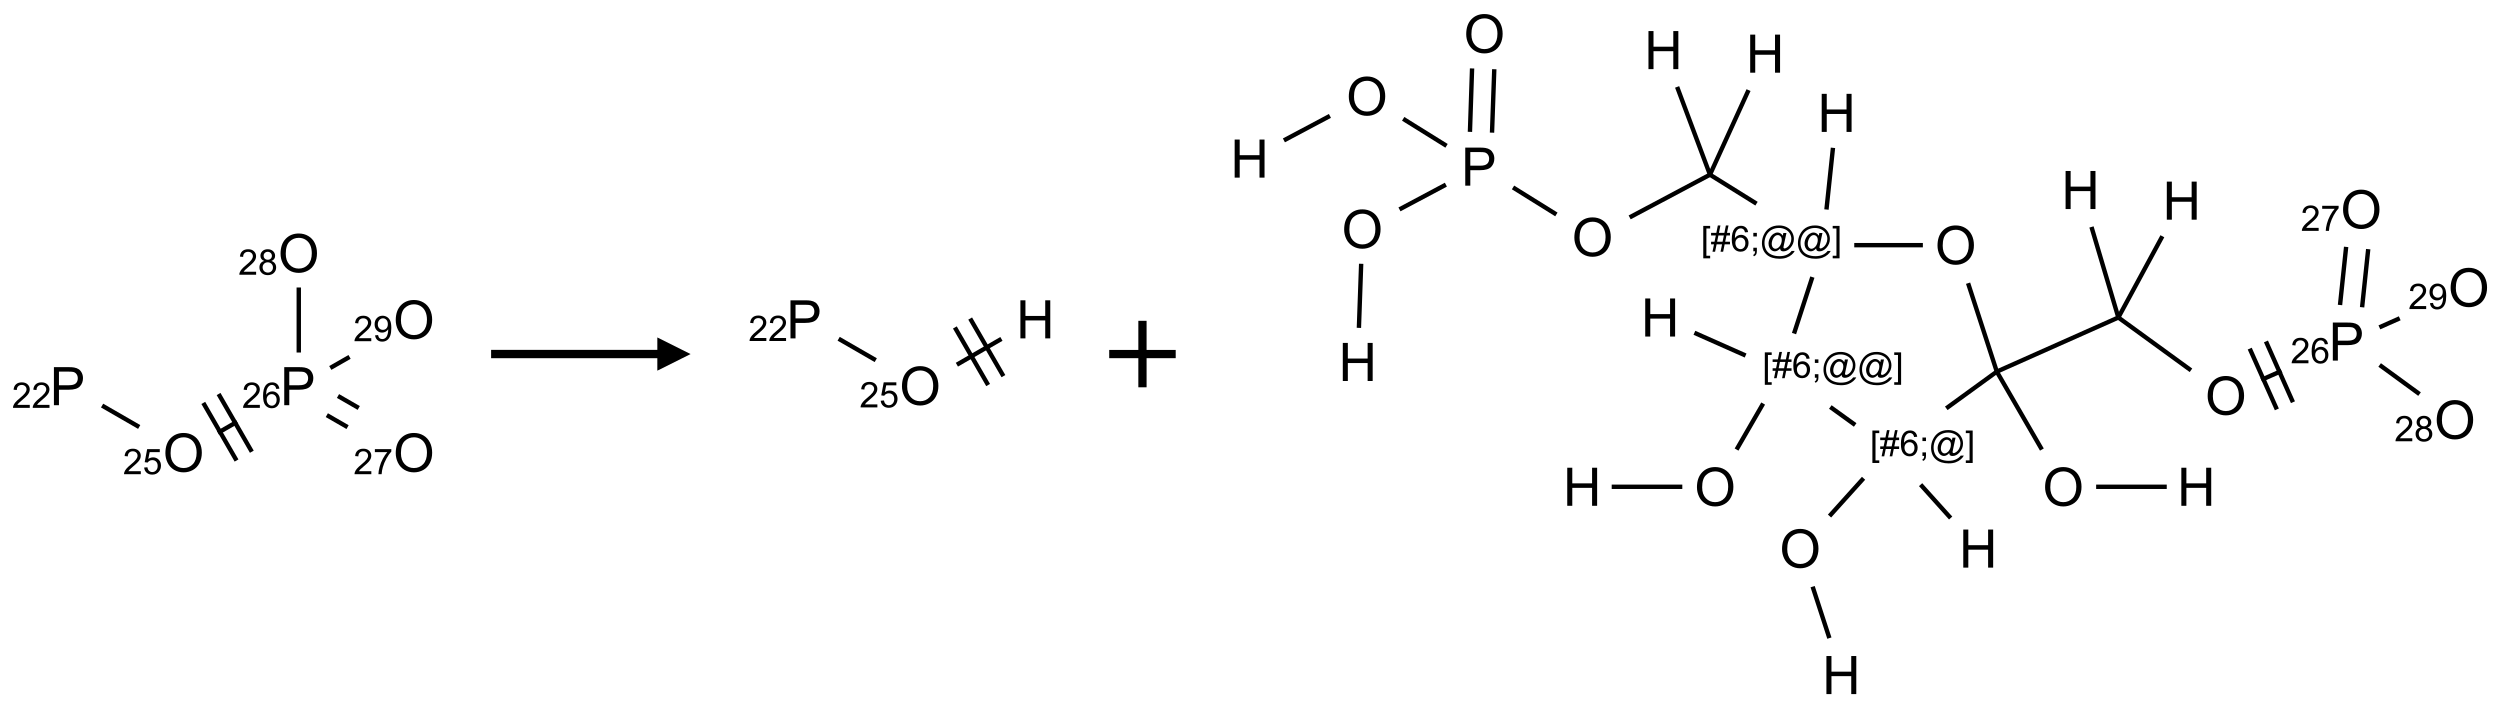 <?xml version="1.0" encoding="UTF-8"?>
<svg xmlns="http://www.w3.org/2000/svg" xmlns:xlink="http://www.w3.org/1999/xlink" width="752" height="213" viewBox="0 0 752 213">
<defs>
<g>
<g id="glyph-0-0">
<path d="M 2 0 L 2 -10 L 10 -10 L 10 0 Z M 2.25 -0.25 L 9.75 -0.25 L 9.75 -9.75 L 2.25 -9.75 Z M 2.25 -0.25 "/>
</g>
<g id="glyph-0-1">
<path d="M 1.234 0 L 1.234 -11.453 L 5.555 -11.453 C 6.316 -11.453 6.895 -11.418 7.297 -11.344 C 7.859 -11.25 8.332 -11.07 8.711 -10.809 C 9.09 -10.547 9.398 -10.176 9.629 -9.703 C 9.859 -9.23 9.977 -8.707 9.977 -8.141 C 9.977 -7.168 9.668 -6.344 9.047 -5.668 C 8.426 -4.992 7.309 -4.656 5.688 -4.656 L 2.75 -4.656 L 2.75 0 Z M 2.75 -6.008 L 5.711 -6.008 C 6.691 -6.008 7.387 -6.191 7.797 -6.555 C 8.207 -6.918 8.414 -7.434 8.414 -8.094 C 8.414 -8.574 8.293 -8.984 8.051 -9.324 C 7.809 -9.664 7.488 -9.891 7.094 -10 C 6.84 -10.066 6.367 -10.102 5.68 -10.102 L 2.75 -10.102 Z M 2.75 -6.008 "/>
</g>
<g id="glyph-0-2">
<path d="M 0.773 -5.578 C 0.773 -7.48 1.285 -8.969 2.305 -10.043 C 3.324 -11.117 4.645 -11.656 6.258 -11.656 C 7.316 -11.656 8.27 -11.402 9.117 -10.898 C 9.965 -10.395 10.613 -9.688 11.059 -8.785 C 11.504 -7.883 11.727 -6.855 11.727 -5.711 C 11.727 -4.551 11.492 -3.512 11.023 -2.594 C 10.555 -1.676 9.891 -0.984 9.031 -0.512 C 8.172 -0.039 7.246 0.195 6.25 0.195 C 5.172 0.195 4.207 -0.066 3.359 -0.586 C 2.512 -1.105 1.867 -1.816 1.43 -2.719 C 0.992 -3.621 0.773 -4.574 0.773 -5.578 Z M 2.336 -5.555 C 2.336 -4.176 2.707 -3.086 3.449 -2.293 C 4.191 -1.5 5.121 -1.102 6.242 -1.102 C 7.383 -1.102 8.32 -1.504 9.059 -2.305 C 9.797 -3.105 10.164 -4.246 10.164 -5.719 C 10.164 -6.652 10.008 -7.465 9.691 -8.16 C 9.375 -8.855 8.914 -9.395 8.309 -9.777 C 7.703 -10.16 7.02 -10.352 6.266 -10.352 C 5.191 -10.352 4.27 -9.984 3.496 -9.246 C 2.723 -8.508 2.336 -7.277 2.336 -5.555 Z M 2.336 -5.555 "/>
</g>
<g id="glyph-0-3">
<path d="M 1.281 0 L 1.281 -11.453 L 2.797 -11.453 L 2.797 -6.75 L 8.75 -6.75 L 8.75 -11.453 L 10.266 -11.453 L 10.266 0 L 8.75 0 L 8.75 -5.398 L 2.797 -5.398 L 2.797 0 Z M 1.281 0 "/>
</g>
<g id="glyph-1-0">
<path d="M 1.332 0 L 1.332 -6.668 L 6.668 -6.668 L 6.668 0 Z M 1.5 -0.168 L 6.5 -0.168 L 6.5 -6.5 L 1.5 -6.5 Z M 1.5 -0.168 "/>
</g>
<g id="glyph-1-1">
<path d="M 5.371 -0.902 L 5.371 0 L 0.324 0 C 0.316 -0.227 0.352 -0.441 0.434 -0.652 C 0.562 -0.996 0.766 -1.332 1.051 -1.668 C 1.332 -2 1.742 -2.387 2.277 -2.824 C 3.105 -3.504 3.668 -4.043 3.957 -4.441 C 4.25 -4.84 4.395 -5.215 4.395 -5.566 C 4.395 -5.938 4.262 -6.254 3.996 -6.508 C 3.73 -6.762 3.387 -6.891 2.957 -6.891 C 2.508 -6.891 2.145 -6.754 1.875 -6.484 C 1.605 -6.215 1.469 -5.84 1.465 -5.359 L 0.5 -5.457 C 0.566 -6.176 0.812 -6.727 1.246 -7.102 C 1.676 -7.477 2.254 -7.668 2.98 -7.668 C 3.711 -7.668 4.293 -7.465 4.719 -7.059 C 5.145 -6.652 5.359 -6.148 5.359 -5.547 C 5.359 -5.242 5.297 -4.941 5.172 -4.645 C 5.047 -4.352 4.84 -4.039 4.551 -3.715 C 4.262 -3.387 3.777 -2.938 3.105 -2.371 C 2.543 -1.898 2.18 -1.578 2.02 -1.41 C 1.859 -1.242 1.73 -1.07 1.625 -0.902 Z M 5.371 -0.902 "/>
</g>
<g id="glyph-1-2">
<path d="M 0.441 -2 L 1.426 -2.082 C 1.5 -1.605 1.668 -1.242 1.934 -1.004 C 2.199 -0.762 2.52 -0.641 2.895 -0.641 C 3.348 -0.641 3.73 -0.812 4.043 -1.152 C 4.355 -1.492 4.512 -1.941 4.512 -2.504 C 4.512 -3.039 4.359 -3.461 4.059 -3.77 C 3.758 -4.078 3.367 -4.234 2.879 -4.234 C 2.578 -4.234 2.305 -4.164 2.062 -4.027 C 1.82 -3.891 1.629 -3.715 1.488 -3.496 L 0.609 -3.609 L 1.348 -7.531 L 5.145 -7.531 L 5.145 -6.637 L 2.098 -6.637 L 1.688 -4.582 C 2.145 -4.902 2.625 -5.062 3.129 -5.062 C 3.797 -5.062 4.359 -4.832 4.816 -4.371 C 5.277 -3.91 5.504 -3.312 5.504 -2.59 C 5.504 -1.898 5.305 -1.301 4.902 -0.797 C 4.41 -0.18 3.742 0.129 2.895 0.129 C 2.199 0.129 1.633 -0.062 1.195 -0.453 C 0.758 -0.844 0.504 -1.359 0.441 -2 Z M 0.441 -2 "/>
</g>
<g id="glyph-1-3">
<path d="M 5.309 -5.766 L 4.375 -5.691 C 4.293 -6.059 4.172 -6.328 4.02 -6.496 C 3.766 -6.762 3.453 -6.895 3.082 -6.895 C 2.785 -6.895 2.523 -6.812 2.297 -6.645 C 2 -6.43 1.77 -6.117 1.598 -5.703 C 1.43 -5.289 1.34 -4.703 1.332 -3.938 C 1.559 -4.281 1.836 -4.535 2.16 -4.703 C 2.488 -4.871 2.828 -4.953 3.188 -4.953 C 3.812 -4.953 4.344 -4.723 4.785 -4.262 C 5.223 -3.801 5.441 -3.207 5.441 -2.48 C 5.441 -2 5.34 -1.555 5.133 -1.145 C 4.926 -0.73 4.641 -0.418 4.281 -0.199 C 3.922 0.02 3.512 0.129 3.051 0.129 C 2.27 0.129 1.633 -0.156 1.141 -0.73 C 0.648 -1.305 0.402 -2.254 0.402 -3.574 C 0.402 -5.051 0.672 -6.121 1.219 -6.793 C 1.695 -7.375 2.336 -7.668 3.141 -7.668 C 3.742 -7.668 4.234 -7.5 4.617 -7.16 C 5 -6.824 5.23 -6.359 5.309 -5.766 Z M 1.48 -2.473 C 1.48 -2.152 1.547 -1.844 1.684 -1.547 C 1.82 -1.25 2.016 -1.027 2.262 -0.871 C 2.508 -0.719 2.766 -0.641 3.035 -0.641 C 3.434 -0.641 3.773 -0.801 4.059 -1.121 C 4.344 -1.441 4.484 -1.875 4.484 -2.422 C 4.484 -2.949 4.344 -3.367 4.062 -3.668 C 3.781 -3.973 3.426 -4.125 3 -4.125 C 2.578 -4.125 2.219 -3.973 1.922 -3.668 C 1.625 -3.363 1.48 -2.969 1.48 -2.473 Z M 1.48 -2.473 "/>
</g>
<g id="glyph-1-4">
<path d="M 0.504 -6.637 L 0.504 -7.535 L 5.449 -7.535 L 5.449 -6.809 C 4.961 -6.289 4.48 -5.602 4.004 -4.746 C 3.527 -3.887 3.156 -3.004 2.895 -2.098 C 2.707 -1.461 2.59 -0.762 2.535 0 L 1.574 0 C 1.582 -0.602 1.703 -1.328 1.926 -2.176 C 2.152 -3.027 2.477 -3.848 2.898 -4.637 C 3.32 -5.426 3.77 -6.094 4.246 -6.637 Z M 0.504 -6.637 "/>
</g>
<g id="glyph-1-5">
<path d="M 1.887 -4.141 C 1.496 -4.281 1.207 -4.484 1.02 -4.75 C 0.832 -5.016 0.738 -5.328 0.738 -5.699 C 0.738 -6.254 0.938 -6.719 1.34 -7.098 C 1.738 -7.477 2.27 -7.668 2.934 -7.668 C 3.598 -7.668 4.137 -7.473 4.543 -7.086 C 4.949 -6.699 5.152 -6.227 5.152 -5.672 C 5.152 -5.316 5.059 -5.008 4.871 -4.746 C 4.688 -4.484 4.406 -4.281 4.027 -4.141 C 4.496 -3.988 4.852 -3.742 5.098 -3.402 C 5.34 -3.062 5.465 -2.656 5.465 -2.184 C 5.465 -1.531 5.234 -0.98 4.77 -0.535 C 4.309 -0.09 3.703 0.129 2.949 0.129 C 2.195 0.129 1.586 -0.094 1.125 -0.539 C 0.664 -0.984 0.434 -1.543 0.434 -2.207 C 0.434 -2.703 0.559 -3.121 0.809 -3.457 C 1.062 -3.793 1.422 -4.02 1.887 -4.141 Z M 1.699 -5.73 C 1.699 -5.367 1.812 -5.074 2.047 -4.844 C 2.281 -4.613 2.582 -4.5 2.953 -4.5 C 3.312 -4.5 3.609 -4.613 3.84 -4.84 C 4.07 -5.066 4.188 -5.348 4.188 -5.676 C 4.188 -6.02 4.07 -6.309 3.832 -6.543 C 3.594 -6.777 3.297 -6.895 2.941 -6.895 C 2.586 -6.895 2.289 -6.781 2.051 -6.551 C 1.816 -6.324 1.699 -6.047 1.699 -5.73 Z M 1.395 -2.203 C 1.395 -1.938 1.461 -1.676 1.586 -1.426 C 1.711 -1.176 1.902 -0.984 2.152 -0.848 C 2.402 -0.711 2.672 -0.641 2.957 -0.641 C 3.406 -0.641 3.777 -0.785 4.066 -1.074 C 4.359 -1.363 4.504 -1.727 4.504 -2.172 C 4.504 -2.625 4.355 -2.996 4.055 -3.293 C 3.754 -3.586 3.379 -3.734 2.926 -3.734 C 2.484 -3.734 2.121 -3.59 1.832 -3.297 C 1.543 -3.004 1.395 -2.641 1.395 -2.203 Z M 1.395 -2.203 "/>
</g>
<g id="glyph-1-6">
<path d="M 0.582 -1.766 L 1.484 -1.848 C 1.562 -1.426 1.707 -1.117 1.922 -0.926 C 2.137 -0.734 2.414 -0.641 2.75 -0.641 C 3.039 -0.641 3.289 -0.707 3.508 -0.84 C 3.727 -0.973 3.902 -1.148 4.043 -1.367 C 4.18 -1.586 4.297 -1.887 4.391 -2.262 C 4.484 -2.637 4.531 -3.016 4.531 -3.406 C 4.531 -3.449 4.531 -3.512 4.527 -3.594 C 4.34 -3.297 4.082 -3.055 3.758 -2.867 C 3.434 -2.68 3.082 -2.59 2.703 -2.59 C 2.07 -2.59 1.535 -2.816 1.098 -3.277 C 0.66 -3.734 0.441 -4.34 0.441 -5.09 C 0.441 -5.863 0.672 -6.484 1.129 -6.957 C 1.586 -7.43 2.156 -7.668 2.844 -7.668 C 3.34 -7.668 3.793 -7.531 4.207 -7.266 C 4.617 -7 4.93 -6.617 5.145 -6.121 C 5.355 -5.629 5.465 -4.91 5.465 -3.973 C 5.465 -2.996 5.359 -2.223 5.145 -1.645 C 4.934 -1.066 4.617 -0.625 4.199 -0.324 C 3.781 -0.02 3.293 0.129 2.73 0.129 C 2.133 0.129 1.645 -0.035 1.266 -0.367 C 0.887 -0.699 0.66 -1.164 0.582 -1.766 Z M 4.422 -5.137 C 4.422 -5.676 4.277 -6.102 3.992 -6.418 C 3.707 -6.734 3.359 -6.891 2.957 -6.891 C 2.543 -6.891 2.18 -6.719 1.871 -6.379 C 1.562 -6.039 1.406 -5.598 1.406 -5.059 C 1.406 -4.57 1.555 -4.176 1.848 -3.871 C 2.141 -3.566 2.5 -3.418 2.934 -3.418 C 3.367 -3.418 3.723 -3.57 4.004 -3.871 C 4.281 -4.176 4.422 -4.598 4.422 -5.137 Z M 4.422 -5.137 "/>
</g>
<g id="glyph-1-7">
<path d="M 0.723 2.121 L 0.723 -7.637 L 2.793 -7.637 L 2.793 -6.859 L 1.66 -6.859 L 1.66 1.344 L 2.793 1.344 L 2.793 2.121 Z M 0.723 2.121 "/>
</g>
<g id="glyph-1-8">
<path d="M 0.535 0.129 L 0.988 -2.09 L 0.109 -2.09 L 0.109 -2.863 L 1.145 -2.863 L 1.531 -4.754 L 0.109 -4.754 L 0.109 -5.531 L 1.688 -5.531 L 2.141 -7.766 L 2.922 -7.766 L 2.469 -5.531 L 4.109 -5.531 L 4.562 -7.766 L 5.348 -7.766 L 4.895 -5.531 L 5.797 -5.531 L 5.797 -4.754 L 4.738 -4.754 L 4.348 -2.863 L 5.797 -2.863 L 5.797 -2.09 L 4.191 -2.09 L 3.738 0.129 L 2.957 0.129 L 3.406 -2.09 L 1.77 -2.09 L 1.316 0.129 Z M 1.926 -2.863 L 3.562 -2.863 L 3.953 -4.754 L 2.312 -4.754 Z M 1.926 -2.863 "/>
</g>
<g id="glyph-1-9">
<path d="M 0.949 -4.465 L 0.949 -5.531 L 2.016 -5.531 L 2.016 -4.465 Z M 0.949 0 L 0.949 -1.066 L 2.016 -1.066 L 2.016 0 C 2.016 0.391 1.945 0.711 1.809 0.949 C 1.668 1.191 1.449 1.379 1.145 1.512 L 0.887 1.109 C 1.082 1.023 1.23 0.895 1.324 0.727 C 1.418 0.559 1.469 0.316 1.48 0 Z M 0.949 0 "/>
</g>
<g id="glyph-1-10">
<path d="M 6.047 -0.848 C 5.82 -0.59 5.57 -0.379 5.289 -0.223 C 5.008 -0.062 4.73 0.016 4.449 0.016 C 4.141 0.016 3.84 -0.074 3.547 -0.254 C 3.254 -0.434 3.02 -0.715 2.836 -1.09 C 2.652 -1.465 2.562 -1.875 2.562 -2.324 C 2.562 -2.875 2.703 -3.43 2.988 -3.98 C 3.27 -4.535 3.621 -4.953 4.043 -5.23 C 4.461 -5.508 4.871 -5.645 5.266 -5.645 C 5.566 -5.645 5.855 -5.566 6.129 -5.41 C 6.402 -5.25 6.641 -5.012 6.84 -4.688 L 7.016 -5.496 L 7.949 -5.496 L 7.199 -2 C 7.094 -1.516 7.043 -1.246 7.043 -1.191 C 7.043 -1.098 7.078 -1.02 7.148 -0.949 C 7.219 -0.883 7.305 -0.848 7.406 -0.848 C 7.59 -0.848 7.832 -0.953 8.129 -1.168 C 8.527 -1.445 8.84 -1.816 9.07 -2.285 C 9.301 -2.75 9.418 -3.234 9.418 -3.73 C 9.418 -4.309 9.27 -4.852 8.973 -5.355 C 8.676 -5.859 8.23 -6.262 7.645 -6.562 C 7.055 -6.863 6.406 -7.016 5.691 -7.016 C 4.879 -7.016 4.137 -6.824 3.465 -6.445 C 2.793 -6.066 2.273 -5.52 1.902 -4.809 C 1.535 -4.098 1.348 -3.34 1.348 -2.527 C 1.348 -1.676 1.535 -0.941 1.902 -0.328 C 2.273 0.285 2.809 0.742 3.508 1.035 C 4.207 1.328 4.984 1.473 5.832 1.473 C 6.742 1.473 7.504 1.32 8.121 1.016 C 8.734 0.711 9.195 0.34 9.5 -0.098 L 10.441 -0.098 C 10.266 0.266 9.961 0.637 9.531 1.016 C 9.102 1.395 8.59 1.695 7.996 1.914 C 7.402 2.133 6.688 2.246 5.848 2.246 C 5.078 2.246 4.367 2.145 3.715 1.949 C 3.066 1.75 2.512 1.453 2.051 1.055 C 1.594 0.656 1.25 0.199 1.016 -0.316 C 0.723 -0.973 0.578 -1.684 0.578 -2.441 C 0.578 -3.289 0.75 -4.098 1.098 -4.863 C 1.523 -5.805 2.125 -6.527 2.902 -7.027 C 3.684 -7.527 4.629 -7.777 5.738 -7.777 C 6.602 -7.777 7.375 -7.602 8.059 -7.246 C 8.746 -6.895 9.285 -6.371 9.684 -5.672 C 10.02 -5.07 10.188 -4.418 10.188 -3.715 C 10.188 -2.707 9.832 -1.812 9.125 -1.031 C 8.492 -0.328 7.801 0.02 7.051 0.02 C 6.812 0.02 6.617 -0.016 6.473 -0.09 C 6.324 -0.16 6.215 -0.266 6.145 -0.402 C 6.102 -0.488 6.066 -0.637 6.047 -0.848 Z M 3.527 -2.262 C 3.527 -1.785 3.641 -1.414 3.863 -1.152 C 4.09 -0.887 4.348 -0.754 4.641 -0.754 C 4.836 -0.754 5.039 -0.812 5.254 -0.93 C 5.469 -1.047 5.676 -1.219 5.871 -1.449 C 6.066 -1.676 6.23 -1.969 6.355 -2.32 C 6.48 -2.672 6.543 -3.027 6.543 -3.379 C 6.543 -3.852 6.426 -4.219 6.191 -4.48 C 5.957 -4.738 5.672 -4.871 5.332 -4.871 C 5.109 -4.871 4.902 -4.812 4.707 -4.699 C 4.512 -4.586 4.32 -4.406 4.137 -4.156 C 3.953 -3.906 3.805 -3.602 3.691 -3.246 C 3.582 -2.887 3.527 -2.559 3.527 -2.262 Z M 3.527 -2.262 "/>
</g>
<g id="glyph-1-11">
<path d="M 2.27 2.121 L 0.203 2.121 L 0.203 1.344 L 1.332 1.344 L 1.332 -6.859 L 0.203 -6.859 L 0.203 -7.637 L 2.27 -7.637 Z M 2.27 2.121 "/>
</g>
</g>
</defs>
<path fill="none" stroke-width="0.033" stroke-linecap="butt" stroke-linejoin="miter" stroke="rgb(0%, 0%, 0%)" stroke-opacity="1" stroke-miterlimit="10" d="M 0.253 1.146 L 0.532 1.307 " transform="matrix(40, 0, 0, 40, 20.59, 76.158)"/>
<path fill="none" stroke-width="0.033" stroke-linecap="butt" stroke-linejoin="miter" stroke="rgb(0%, 0%, 0%)" stroke-opacity="1" stroke-miterlimit="10" d="M 1.124 1.351 L 1.268 1.268 " transform="matrix(40, 0, 0, 40, 20.59, 76.158)"/>
<path fill="none" stroke-width="0.033" stroke-linecap="butt" stroke-linejoin="miter" stroke="rgb(0%, 0%, 0%)" stroke-opacity="1" stroke-miterlimit="10" d="M 1.379 1.493 L 1.129 1.059 " transform="matrix(40, 0, 0, 40, 20.59, 76.158)"/>
<path fill="none" stroke-width="0.033" stroke-linecap="butt" stroke-linejoin="miter" stroke="rgb(0%, 0%, 0%)" stroke-opacity="1" stroke-miterlimit="10" d="M 1.264 1.559 L 1.014 1.126 " transform="matrix(40, 0, 0, 40, 20.59, 76.158)"/>
<path fill="none" stroke-width="0.033" stroke-linecap="butt" stroke-linejoin="miter" stroke="rgb(0%, 0%, 0%)" stroke-opacity="1" stroke-miterlimit="10" d="M 1.943 1.218 L 2.099 1.308 " transform="matrix(40, 0, 0, 40, 20.59, 76.158)"/>
<path fill="none" stroke-width="0.033" stroke-linecap="butt" stroke-linejoin="miter" stroke="rgb(0%, 0%, 0%)" stroke-opacity="1" stroke-miterlimit="10" d="M 2.027 1.074 L 2.183 1.164 " transform="matrix(40, 0, 0, 40, 20.59, 76.158)"/>
<path fill="none" stroke-width="0.033" stroke-linecap="butt" stroke-linejoin="miter" stroke="rgb(0%, 0%, 0%)" stroke-opacity="1" stroke-miterlimit="10" d="M 1.732 0.747 L 1.732 0.258 " transform="matrix(40, 0, 0, 40, 20.59, 76.158)"/>
<path fill="none" stroke-width="0.033" stroke-linecap="butt" stroke-linejoin="miter" stroke="rgb(0%, 0%, 0%)" stroke-opacity="1" stroke-miterlimit="10" d="M 1.969 0.863 L 2.114 0.78 " transform="matrix(40, 0, 0, 40, 20.59, 76.158)"/>
<g fill="rgb(0%, 0%, 0%)" fill-opacity="1">
<use xlink:href="#glyph-0-1" x="14.984" y="121.887"/>
</g>
<g fill="rgb(0%, 0%, 0%)" fill-opacity="1">
<use xlink:href="#glyph-1-1" x="3.586" y="122.68"/>
<use xlink:href="#glyph-1-1" x="9.518" y="122.68"/>
</g>
<g fill="rgb(0%, 0%, 0%)" fill-opacity="1">
<use xlink:href="#glyph-0-2" x="48.98" y="141.891"/>
</g>
<g fill="rgb(0%, 0%, 0%)" fill-opacity="1">
<use xlink:href="#glyph-1-1" x="36.984" y="142.637"/>
<use xlink:href="#glyph-1-2" x="42.917" y="142.637"/>
</g>
<g fill="rgb(0%, 0%, 0%)" fill-opacity="1">
<use xlink:href="#glyph-0-1" x="84.266" y="121.887"/>
</g>
<g fill="rgb(0%, 0%, 0%)" fill-opacity="1">
<use xlink:href="#glyph-1-1" x="72.793" y="122.68"/>
<use xlink:href="#glyph-1-3" x="78.725" y="122.68"/>
</g>
<g fill="rgb(0%, 0%, 0%)" fill-opacity="1">
<use xlink:href="#glyph-0-2" x="118.266" y="141.891"/>
</g>
<g fill="rgb(0%, 0%, 0%)" fill-opacity="1">
<use xlink:href="#glyph-1-1" x="106.324" y="142.637"/>
<use xlink:href="#glyph-1-4" x="112.257" y="142.637"/>
</g>
<g fill="rgb(0%, 0%, 0%)" fill-opacity="1">
<use xlink:href="#glyph-0-2" x="83.621" y="81.891"/>
</g>
<g fill="rgb(0%, 0%, 0%)" fill-opacity="1">
<use xlink:href="#glyph-1-1" x="71.668" y="82.637"/>
<use xlink:href="#glyph-1-5" x="77.6" y="82.637"/>
</g>
<g fill="rgb(0%, 0%, 0%)" fill-opacity="1">
<use xlink:href="#glyph-0-2" x="118.266" y="101.891"/>
</g>
<g fill="rgb(0%, 0%, 0%)" fill-opacity="1">
<use xlink:href="#glyph-1-1" x="106.309" y="102.637"/>
<use xlink:href="#glyph-1-6" x="112.241" y="102.637"/>
</g>
<path fill-rule="nonzero" fill="rgb(0%, 0%, 0%)" fill-opacity="1" d="M 147.723 107.75 L 197.723 107.75 L 197.723 111.5 L 207.723 106.5 L 197.723 101.5 L 197.723 105.25 L 147.723 105.25 "/>
<path fill="none" stroke-width="0.033" stroke-linecap="butt" stroke-linejoin="miter" stroke="rgb(0%, 0%, 0%)" stroke-opacity="1" stroke-miterlimit="10" d="M 0.253 0.146 L 0.532 0.307 " transform="matrix(40, 0, 0, 40, 242.148, 96.059)"/>
<path fill="none" stroke-width="0.033" stroke-linecap="butt" stroke-linejoin="miter" stroke="rgb(0%, 0%, 0%)" stroke-opacity="1" stroke-miterlimit="10" d="M 1.142 0.341 L 1.477 0.147 " transform="matrix(40, 0, 0, 40, 242.148, 96.059)"/>
<path fill="none" stroke-width="0.033" stroke-linecap="butt" stroke-linejoin="miter" stroke="rgb(0%, 0%, 0%)" stroke-opacity="1" stroke-miterlimit="10" d="M 1.492 0.427 L 1.242 -0.006 " transform="matrix(40, 0, 0, 40, 242.148, 96.059)"/>
<path fill="none" stroke-width="0.033" stroke-linecap="butt" stroke-linejoin="miter" stroke="rgb(0%, 0%, 0%)" stroke-opacity="1" stroke-miterlimit="10" d="M 1.377 0.494 L 1.127 0.061 " transform="matrix(40, 0, 0, 40, 242.148, 96.059)"/>
<g fill="rgb(0%, 0%, 0%)" fill-opacity="1">
<use xlink:href="#glyph-0-1" x="236.543" y="101.785"/>
</g>
<g fill="rgb(0%, 0%, 0%)" fill-opacity="1">
<use xlink:href="#glyph-1-1" x="225.145" y="102.578"/>
<use xlink:href="#glyph-1-1" x="231.077" y="102.578"/>
</g>
<g fill="rgb(0%, 0%, 0%)" fill-opacity="1">
<use xlink:href="#glyph-0-2" x="270.539" y="121.789"/>
</g>
<g fill="rgb(0%, 0%, 0%)" fill-opacity="1">
<use xlink:href="#glyph-1-1" x="258.543" y="122.539"/>
<use xlink:href="#glyph-1-2" x="264.475" y="122.539"/>
</g>
<g fill="rgb(0%, 0%, 0%)" fill-opacity="1">
<use xlink:href="#glyph-0-3" x="305.656" y="101.785"/>
</g>
<path fill="none" stroke-width="0.062" stroke-linecap="butt" stroke-linejoin="miter" stroke="rgb(0%, 0%, 0%)" stroke-opacity="1" stroke-miterlimit="10" d="M -0 0 L 0.5 0 M 0.25 -0.25 L 0.25 0.25 " transform="matrix(40, 0, 0, 40, 333.652, 106.5)"/>
<path fill="none" stroke-width="0.033" stroke-linecap="butt" stroke-linejoin="miter" stroke="rgb(0%, 0%, 0%)" stroke-opacity="1" stroke-miterlimit="10" d="M 1.673 0.261 L 1.657 0.738 " transform="matrix(40, 0, 0, 40, 375.879, 10.145)"/>
<path fill="none" stroke-width="0.033" stroke-linecap="butt" stroke-linejoin="miter" stroke="rgb(0%, 0%, 0%)" stroke-opacity="1" stroke-miterlimit="10" d="M 1.84 0.267 L 1.823 0.744 " transform="matrix(40, 0, 0, 40, 375.879, 10.145)"/>
<path fill="none" stroke-width="0.033" stroke-linecap="butt" stroke-linejoin="miter" stroke="rgb(0%, 0%, 0%)" stroke-opacity="1" stroke-miterlimit="10" d="M 1.476 1.135 L 1.127 1.321 " transform="matrix(40, 0, 0, 40, 375.879, 10.145)"/>
<path fill="none" stroke-width="0.033" stroke-linecap="butt" stroke-linejoin="miter" stroke="rgb(0%, 0%, 0%)" stroke-opacity="1" stroke-miterlimit="10" d="M 0.839 1.73 L 0.822 2.212 " transform="matrix(40, 0, 0, 40, 375.879, 10.145)"/>
<path fill="none" stroke-width="0.033" stroke-linecap="butt" stroke-linejoin="miter" stroke="rgb(0%, 0%, 0%)" stroke-opacity="1" stroke-miterlimit="10" d="M 1.481 0.843 L 1.155 0.64 " transform="matrix(40, 0, 0, 40, 375.879, 10.145)"/>
<path fill="none" stroke-width="0.033" stroke-linecap="butt" stroke-linejoin="miter" stroke="rgb(0%, 0%, 0%)" stroke-opacity="1" stroke-miterlimit="10" d="M 0.604 0.618 L 0.258 0.802 " transform="matrix(40, 0, 0, 40, 375.879, 10.145)"/>
<path fill="none" stroke-width="0.033" stroke-linecap="butt" stroke-linejoin="miter" stroke="rgb(0%, 0%, 0%)" stroke-opacity="1" stroke-miterlimit="10" d="M 1.981 1.156 L 2.307 1.359 " transform="matrix(40, 0, 0, 40, 375.879, 10.145)"/>
<path fill="none" stroke-width="0.033" stroke-linecap="butt" stroke-linejoin="miter" stroke="rgb(0%, 0%, 0%)" stroke-opacity="1" stroke-miterlimit="10" d="M 2.858 1.381 L 3.462 1.06 " transform="matrix(40, 0, 0, 40, 375.879, 10.145)"/>
<path fill="none" stroke-width="0.033" stroke-linecap="butt" stroke-linejoin="miter" stroke="rgb(0%, 0%, 0%)" stroke-opacity="1" stroke-miterlimit="10" d="M 3.462 1.06 L 3.812 1.278 " transform="matrix(40, 0, 0, 40, 375.879, 10.145)"/>
<path fill="none" stroke-width="0.033" stroke-linecap="butt" stroke-linejoin="miter" stroke="rgb(0%, 0%, 0%)" stroke-opacity="1" stroke-miterlimit="10" d="M 4.338 1.322 L 4.387 0.858 " transform="matrix(40, 0, 0, 40, 375.879, 10.145)"/>
<path fill="none" stroke-width="0.033" stroke-linecap="butt" stroke-linejoin="miter" stroke="rgb(0%, 0%, 0%)" stroke-opacity="1" stroke-miterlimit="10" d="M 4.547 1.59 L 5.063 1.59 " transform="matrix(40, 0, 0, 40, 375.879, 10.145)"/>
<path fill="none" stroke-width="0.033" stroke-linecap="butt" stroke-linejoin="miter" stroke="rgb(0%, 0%, 0%)" stroke-opacity="1" stroke-miterlimit="10" d="M 5.403 1.876 L 5.619 2.541 " transform="matrix(40, 0, 0, 40, 375.879, 10.145)"/>
<path fill="none" stroke-width="0.033" stroke-linecap="butt" stroke-linejoin="miter" stroke="rgb(0%, 0%, 0%)" stroke-opacity="1" stroke-miterlimit="10" d="M 5.619 2.541 L 5.958 3.127 " transform="matrix(40, 0, 0, 40, 375.879, 10.145)"/>
<path fill="none" stroke-width="0.033" stroke-linecap="butt" stroke-linejoin="miter" stroke="rgb(0%, 0%, 0%)" stroke-opacity="1" stroke-miterlimit="10" d="M 6.366 3.407 L 6.897 3.407 " transform="matrix(40, 0, 0, 40, 375.879, 10.145)"/>
<path fill="none" stroke-width="0.033" stroke-linecap="butt" stroke-linejoin="miter" stroke="rgb(0%, 0%, 0%)" stroke-opacity="1" stroke-miterlimit="10" d="M 5.619 2.541 L 6.533 2.134 " transform="matrix(40, 0, 0, 40, 375.879, 10.145)"/>
<path fill="none" stroke-width="0.033" stroke-linecap="butt" stroke-linejoin="miter" stroke="rgb(0%, 0%, 0%)" stroke-opacity="1" stroke-miterlimit="10" d="M 6.533 2.134 L 7.079 2.531 " transform="matrix(40, 0, 0, 40, 375.879, 10.145)"/>
<path fill="none" stroke-width="0.033" stroke-linecap="butt" stroke-linejoin="miter" stroke="rgb(0%, 0%, 0%)" stroke-opacity="1" stroke-miterlimit="10" d="M 7.608 2.603 L 7.76 2.536 " transform="matrix(40, 0, 0, 40, 375.879, 10.145)"/>
<path fill="none" stroke-width="0.033" stroke-linecap="butt" stroke-linejoin="miter" stroke="rgb(0%, 0%, 0%)" stroke-opacity="1" stroke-miterlimit="10" d="M 7.846 2.771 L 7.643 2.314 " transform="matrix(40, 0, 0, 40, 375.879, 10.145)"/>
<path fill="none" stroke-width="0.033" stroke-linecap="butt" stroke-linejoin="miter" stroke="rgb(0%, 0%, 0%)" stroke-opacity="1" stroke-miterlimit="10" d="M 7.725 2.825 L 7.521 2.368 " transform="matrix(40, 0, 0, 40, 375.879, 10.145)"/>
<path fill="none" stroke-width="0.033" stroke-linecap="butt" stroke-linejoin="miter" stroke="rgb(0%, 0%, 0%)" stroke-opacity="1" stroke-miterlimit="10" d="M 8.366 2.057 L 8.412 1.62 " transform="matrix(40, 0, 0, 40, 375.879, 10.145)"/>
<path fill="none" stroke-width="0.033" stroke-linecap="butt" stroke-linejoin="miter" stroke="rgb(0%, 0%, 0%)" stroke-opacity="1" stroke-miterlimit="10" d="M 8.2 2.04 L 8.246 1.603 " transform="matrix(40, 0, 0, 40, 375.879, 10.145)"/>
<path fill="none" stroke-width="0.033" stroke-linecap="butt" stroke-linejoin="miter" stroke="rgb(0%, 0%, 0%)" stroke-opacity="1" stroke-miterlimit="10" d="M 8.498 2.491 L 8.798 2.71 " transform="matrix(40, 0, 0, 40, 375.879, 10.145)"/>
<path fill="none" stroke-width="0.033" stroke-linecap="butt" stroke-linejoin="miter" stroke="rgb(0%, 0%, 0%)" stroke-opacity="1" stroke-miterlimit="10" d="M 8.496 2.208 L 8.649 2.14 " transform="matrix(40, 0, 0, 40, 375.879, 10.145)"/>
<path fill="none" stroke-width="0.033" stroke-linecap="butt" stroke-linejoin="miter" stroke="rgb(0%, 0%, 0%)" stroke-opacity="1" stroke-miterlimit="10" d="M 6.533 2.134 L 6.864 1.523 " transform="matrix(40, 0, 0, 40, 375.879, 10.145)"/>
<path fill="none" stroke-width="0.033" stroke-linecap="butt" stroke-linejoin="miter" stroke="rgb(0%, 0%, 0%)" stroke-opacity="1" stroke-miterlimit="10" d="M 6.533 2.134 L 6.331 1.453 " transform="matrix(40, 0, 0, 40, 375.879, 10.145)"/>
<path fill="none" stroke-width="0.033" stroke-linecap="butt" stroke-linejoin="miter" stroke="rgb(0%, 0%, 0%)" stroke-opacity="1" stroke-miterlimit="10" d="M 5.619 2.541 L 5.239 2.817 " transform="matrix(40, 0, 0, 40, 375.879, 10.145)"/>
<path fill="none" stroke-width="0.033" stroke-linecap="butt" stroke-linejoin="miter" stroke="rgb(0%, 0%, 0%)" stroke-opacity="1" stroke-miterlimit="10" d="M 4.617 3.343 L 4.361 3.627 " transform="matrix(40, 0, 0, 40, 375.879, 10.145)"/>
<path fill="none" stroke-width="0.033" stroke-linecap="butt" stroke-linejoin="miter" stroke="rgb(0%, 0%, 0%)" stroke-opacity="1" stroke-miterlimit="10" d="M 4.234 4.158 L 4.36 4.545 " transform="matrix(40, 0, 0, 40, 375.879, 10.145)"/>
<path fill="none" stroke-width="0.033" stroke-linecap="butt" stroke-linejoin="miter" stroke="rgb(0%, 0%, 0%)" stroke-opacity="1" stroke-miterlimit="10" d="M 5.046 3.391 L 5.272 3.642 " transform="matrix(40, 0, 0, 40, 375.879, 10.145)"/>
<path fill="none" stroke-width="0.033" stroke-linecap="butt" stroke-linejoin="miter" stroke="rgb(0%, 0%, 0%)" stroke-opacity="1" stroke-miterlimit="10" d="M 4.554 2.942 L 4.367 2.807 " transform="matrix(40, 0, 0, 40, 375.879, 10.145)"/>
<path fill="none" stroke-width="0.033" stroke-linecap="butt" stroke-linejoin="miter" stroke="rgb(0%, 0%, 0%)" stroke-opacity="1" stroke-miterlimit="10" d="M 4.094 2.255 L 4.232 1.83 " transform="matrix(40, 0, 0, 40, 375.879, 10.145)"/>
<path fill="none" stroke-width="0.033" stroke-linecap="butt" stroke-linejoin="miter" stroke="rgb(0%, 0%, 0%)" stroke-opacity="1" stroke-miterlimit="10" d="M 3.862 2.781 L 3.662 3.127 " transform="matrix(40, 0, 0, 40, 375.879, 10.145)"/>
<path fill="none" stroke-width="0.033" stroke-linecap="butt" stroke-linejoin="miter" stroke="rgb(0%, 0%, 0%)" stroke-opacity="1" stroke-miterlimit="10" d="M 3.254 3.407 L 2.723 3.407 " transform="matrix(40, 0, 0, 40, 375.879, 10.145)"/>
<path fill="none" stroke-width="0.033" stroke-linecap="butt" stroke-linejoin="miter" stroke="rgb(0%, 0%, 0%)" stroke-opacity="1" stroke-miterlimit="10" d="M 3.73 2.42 L 3.345 2.249 " transform="matrix(40, 0, 0, 40, 375.879, 10.145)"/>
<path fill="none" stroke-width="0.033" stroke-linecap="butt" stroke-linejoin="miter" stroke="rgb(0%, 0%, 0%)" stroke-opacity="1" stroke-miterlimit="10" d="M 3.462 1.06 L 3.215 0.4 " transform="matrix(40, 0, 0, 40, 375.879, 10.145)"/>
<path fill="none" stroke-width="0.033" stroke-linecap="butt" stroke-linejoin="miter" stroke="rgb(0%, 0%, 0%)" stroke-opacity="1" stroke-miterlimit="10" d="M 3.462 1.06 L 3.752 0.424 " transform="matrix(40, 0, 0, 40, 375.879, 10.145)"/>
<g fill="rgb(0%, 0%, 0%)" fill-opacity="1">
<use xlink:href="#glyph-0-2" x="440.266" y="15.875"/>
</g>
<g fill="rgb(0%, 0%, 0%)" fill-opacity="1">
<use xlink:href="#glyph-0-1" x="439.516" y="55.848"/>
</g>
<g fill="rgb(0%, 0%, 0%)" fill-opacity="1">
<use xlink:href="#glyph-0-2" x="403.551" y="74.629"/>
</g>
<g fill="rgb(0%, 0%, 0%)" fill-opacity="1">
<use xlink:href="#glyph-0-3" x="402.633" y="114.602"/>
</g>
<g fill="rgb(0%, 0%, 0%)" fill-opacity="1">
<use xlink:href="#glyph-0-2" x="404.949" y="34.656"/>
</g>
<g fill="rgb(0%, 0%, 0%)" fill-opacity="1">
<use xlink:href="#glyph-0-3" x="370.105" y="53.43"/>
</g>
<g fill="rgb(0%, 0%, 0%)" fill-opacity="1">
<use xlink:href="#glyph-0-2" x="472.793" y="77.047"/>
</g>
<g fill="rgb(0%, 0%, 0%)" fill-opacity="1">
<use xlink:href="#glyph-1-7" x="511.621" y="75.586"/>
<use xlink:href="#glyph-1-8" x="514.585" y="75.586"/>
<use xlink:href="#glyph-1-3" x="520.517" y="75.586"/>
<use xlink:href="#glyph-1-9" x="526.449" y="75.586"/>
<use xlink:href="#glyph-1-10" x="529.413" y="75.586"/>
<use xlink:href="#glyph-1-10" x="540.241" y="75.586"/>
<use xlink:href="#glyph-1-11" x="551.069" y="75.586"/>
</g>
<g fill="rgb(0%, 0%, 0%)" fill-opacity="1">
<use xlink:href="#glyph-0-3" x="546.688" y="39.68"/>
</g>
<g fill="rgb(0%, 0%, 0%)" fill-opacity="1">
<use xlink:href="#glyph-0-2" x="582.031" y="79.465"/>
</g>
<g fill="rgb(0%, 0%, 0%)" fill-opacity="1">
<use xlink:href="#glyph-0-2" x="614.391" y="152.148"/>
</g>
<g fill="rgb(0%, 0%, 0%)" fill-opacity="1">
<use xlink:href="#glyph-0-3" x="654.867" y="152.145"/>
</g>
<g fill="rgb(0%, 0%, 0%)" fill-opacity="1">
<use xlink:href="#glyph-0-2" x="663.293" y="124.75"/>
</g>
<g fill="rgb(0%, 0%, 0%)" fill-opacity="1">
<use xlink:href="#glyph-0-1" x="700.48" y="108.477"/>
</g>
<g fill="rgb(0%, 0%, 0%)" fill-opacity="1">
<use xlink:href="#glyph-1-1" x="689.008" y="109.27"/>
<use xlink:href="#glyph-1-3" x="694.94" y="109.27"/>
</g>
<g fill="rgb(0%, 0%, 0%)" fill-opacity="1">
<use xlink:href="#glyph-0-2" x="704.02" y="68.699"/>
</g>
<g fill="rgb(0%, 0%, 0%)" fill-opacity="1">
<use xlink:href="#glyph-1-1" x="692.078" y="69.449"/>
<use xlink:href="#glyph-1-4" x="698.01" y="69.449"/>
</g>
<g fill="rgb(0%, 0%, 0%)" fill-opacity="1">
<use xlink:href="#glyph-0-2" x="732.195" y="131.992"/>
</g>
<g fill="rgb(0%, 0%, 0%)" fill-opacity="1">
<use xlink:href="#glyph-1-1" x="720.242" y="132.742"/>
<use xlink:href="#glyph-1-5" x="726.174" y="132.742"/>
</g>
<g fill="rgb(0%, 0%, 0%)" fill-opacity="1">
<use xlink:href="#glyph-0-2" x="736.379" y="92.211"/>
</g>
<g fill="rgb(0%, 0%, 0%)" fill-opacity="1">
<use xlink:href="#glyph-1-1" x="724.422" y="92.961"/>
<use xlink:href="#glyph-1-6" x="730.354" y="92.961"/>
</g>
<g fill="rgb(0%, 0%, 0%)" fill-opacity="1">
<use xlink:href="#glyph-0-3" x="650.496" y="66.082"/>
</g>
<g fill="rgb(0%, 0%, 0%)" fill-opacity="1">
<use xlink:href="#glyph-0-3" x="620.051" y="62.883"/>
</g>
<g fill="rgb(0%, 0%, 0%)" fill-opacity="1">
<use xlink:href="#glyph-1-7" x="562.492" y="137.141"/>
<use xlink:href="#glyph-1-8" x="565.456" y="137.141"/>
<use xlink:href="#glyph-1-3" x="571.388" y="137.141"/>
<use xlink:href="#glyph-1-9" x="577.32" y="137.141"/>
<use xlink:href="#glyph-1-10" x="580.284" y="137.141"/>
<use xlink:href="#glyph-1-11" x="591.112" y="137.141"/>
</g>
<g fill="rgb(0%, 0%, 0%)" fill-opacity="1">
<use xlink:href="#glyph-0-2" x="535.266" y="170.746"/>
</g>
<g fill="rgb(0%, 0%, 0%)" fill-opacity="1">
<use xlink:href="#glyph-0-3" x="548.105" y="208.785"/>
</g>
<g fill="rgb(0%, 0%, 0%)" fill-opacity="1">
<use xlink:href="#glyph-0-3" x="589.273" y="170.742"/>
</g>
<g fill="rgb(0%, 0%, 0%)" fill-opacity="1">
<use xlink:href="#glyph-1-7" x="530.133" y="113.629"/>
<use xlink:href="#glyph-1-8" x="533.096" y="113.629"/>
<use xlink:href="#glyph-1-3" x="539.029" y="113.629"/>
<use xlink:href="#glyph-1-9" x="544.961" y="113.629"/>
<use xlink:href="#glyph-1-10" x="547.924" y="113.629"/>
<use xlink:href="#glyph-1-10" x="558.753" y="113.629"/>
<use xlink:href="#glyph-1-11" x="569.581" y="113.629"/>
</g>
<g fill="rgb(0%, 0%, 0%)" fill-opacity="1">
<use xlink:href="#glyph-0-2" x="509.672" y="152.148"/>
</g>
<g fill="rgb(0%, 0%, 0%)" fill-opacity="1">
<use xlink:href="#glyph-0-3" x="470.148" y="152.145"/>
</g>
<g fill="rgb(0%, 0%, 0%)" fill-opacity="1">
<use xlink:href="#glyph-0-3" x="493.605" y="101.234"/>
</g>
<g fill="rgb(0%, 0%, 0%)" fill-opacity="1">
<use xlink:href="#glyph-0-3" x="494.578" y="20.797"/>
</g>
<g fill="rgb(0%, 0%, 0%)" fill-opacity="1">
<use xlink:href="#glyph-0-3" x="525.176" y="21.867"/>
</g>
</svg>
